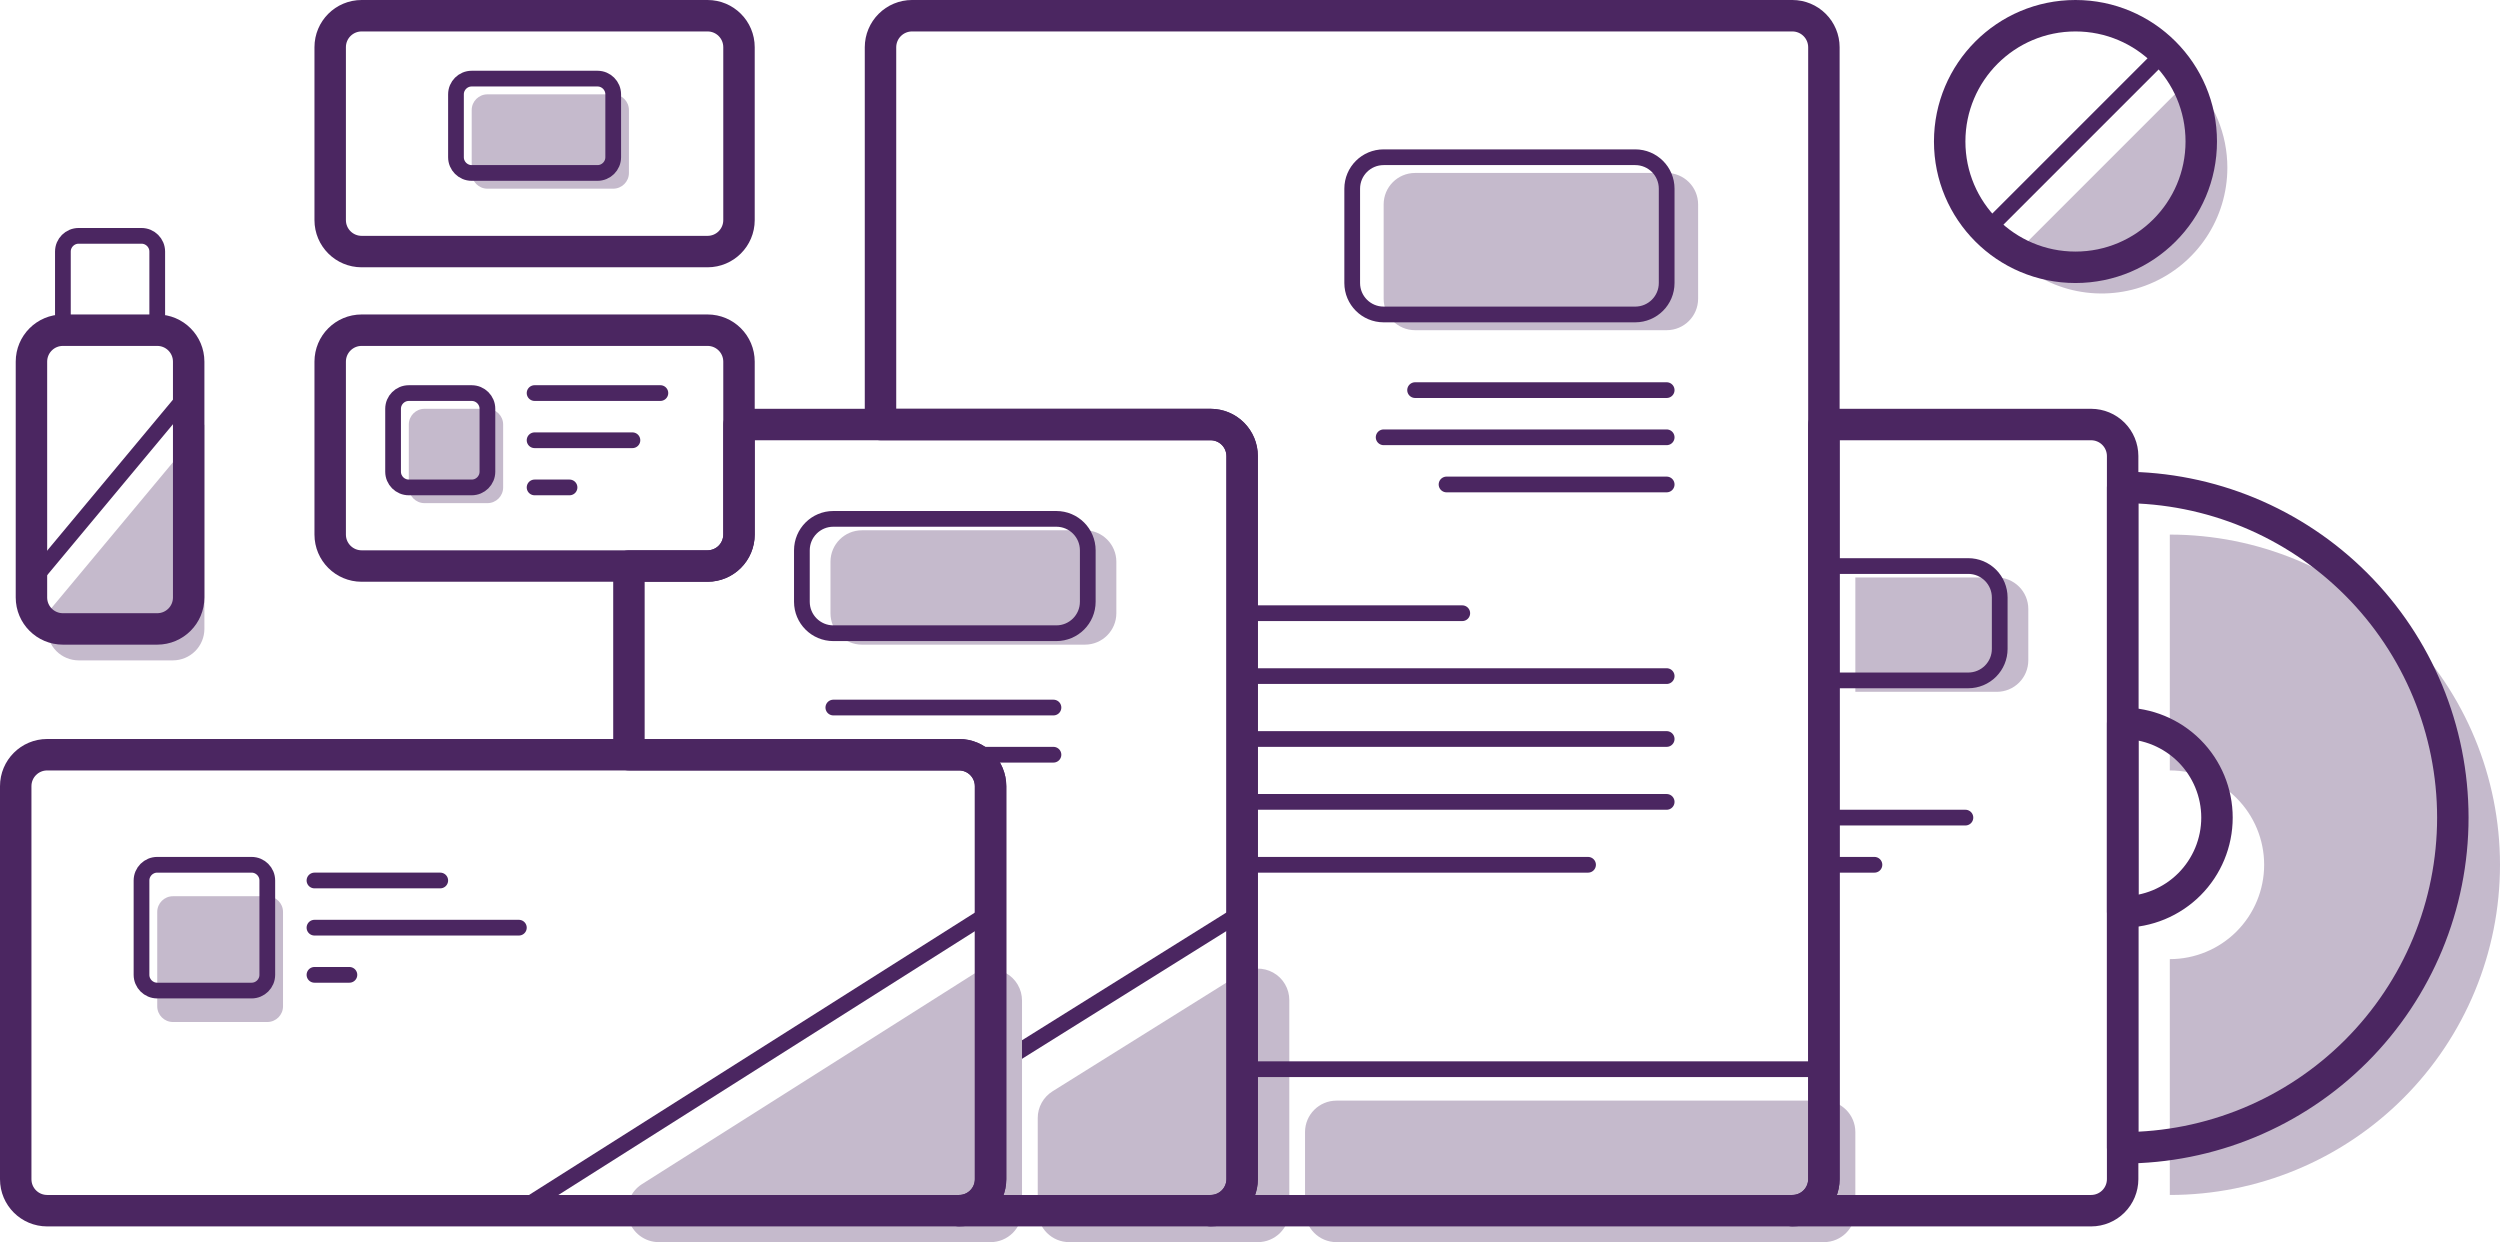 <svg width="159" height="79" viewBox="0 0 159 79" fill="none" xmlns="http://www.w3.org/2000/svg">
<path d="M106 24.812H90" stroke="#4B2661" stroke-linecap="round" stroke-linejoin="round"/>
<path d="M106 27.812H88" stroke="#4B2661" stroke-linecap="round" stroke-linejoin="round"/>
<path d="M106 30.812H92" stroke="#4B2661" stroke-linecap="round" stroke-linejoin="round"/>
<path d="M79 47H106" stroke="#4B2661" stroke-linecap="round" stroke-linejoin="round"/>
<path d="M79 43H106" stroke="#4B2661" stroke-linecap="round" stroke-linejoin="round"/>
<path d="M79 55H101" stroke="#4B2661" stroke-linecap="round" stroke-linejoin="round"/>
<path d="M79 51H106" stroke="#4B2661" stroke-linecap="round" stroke-linejoin="round"/>
<path d="M79 39H93" stroke="#4B2661" stroke-linecap="round" stroke-linejoin="round"/>
<path d="M125 52H116" stroke="#4B2661" stroke-linecap="round" stroke-linejoin="round"/>
<path d="M119.214 55H116" stroke="#4B2661" stroke-linecap="round" stroke-linejoin="round"/>
<path d="M67 45H53" stroke="#4B2661" stroke-linecap="round" stroke-linejoin="round"/>
<path d="M67 48H62" stroke="#4B2661" stroke-linecap="round" stroke-linejoin="round"/>
<path d="M34 24.999H42" stroke="#4B2661" stroke-linecap="round" stroke-linejoin="round"/>
<path d="M34 28H40.222" stroke="#4B2661" stroke-linecap="round" stroke-linejoin="round"/>
<path d="M34 31H36.222" stroke="#4B2661" stroke-linecap="round" stroke-linejoin="round"/>
<path d="M20 55.999H28" stroke="#4B2661" stroke-linecap="round" stroke-linejoin="round"/>
<path d="M20 59H33" stroke="#4B2661" stroke-linecap="round" stroke-linejoin="round"/>
<path d="M20 62H22.222" stroke="#4B2661" stroke-linecap="round" stroke-linejoin="round"/>
<path d="M12 25L2 37" stroke="#4B2661" stroke-linecap="round" stroke-linejoin="round"/>
<path d="M82 63.608V77C82 77.53 81.789 78.039 81.414 78.414C81.039 78.789 80.53 79 80 79H68C67.47 79 66.961 78.789 66.586 78.414C66.211 78.039 66 77.53 66 77V71.108C65.999 70.768 66.085 70.434 66.25 70.136C66.414 69.839 66.652 69.588 66.94 69.408L78.94 61.908C79.243 61.719 79.591 61.614 79.948 61.605C80.306 61.596 80.659 61.682 80.971 61.856C81.284 62.029 81.544 62.283 81.725 62.592C81.906 62.9 82.001 63.251 82 63.608Z" fill="#C5BACC"/>
<path d="M79 58L63 68V77H79V58Z" stroke="#4B2661" stroke-linecap="round" stroke-linejoin="round"/>
<path d="M41.9 79H63C63.531 79 64.039 78.789 64.414 78.414C64.789 78.039 65 77.531 65 77V63.634C65 63.276 64.904 62.925 64.722 62.616C64.54 62.308 64.278 62.054 63.965 61.882C63.651 61.709 63.297 61.624 62.939 61.635C62.581 61.646 62.233 61.752 61.93 61.944L40.83 75.31C40.464 75.542 40.183 75.886 40.029 76.291C39.876 76.697 39.858 77.141 39.979 77.557C40.099 77.973 40.352 78.339 40.699 78.599C41.045 78.859 41.467 79 41.9 79Z" fill="#C5BACC"/>
<path d="M63 58L33 77H63V58Z" stroke="#4B2661" stroke-linecap="round" stroke-linejoin="round"/>
<path d="M118 36.727H127C127.53 36.727 128.039 36.938 128.414 37.313C128.789 37.688 129 38.197 129 38.727V42C129 42.531 128.789 43.039 128.414 43.414C128.039 43.789 127.53 44 127 44H118V36.727Z" fill="#C5BACC"/>
<path d="M159 55C159 60.569 156.787 65.911 152.849 69.849C148.911 73.787 143.57 76 138 76V61C139.591 61 141.117 60.368 142.243 59.243C143.368 58.117 144 56.591 144 55C144 53.409 143.368 51.883 142.243 50.757C141.117 49.632 139.591 49 138 49V34C143.57 34 148.911 36.212 152.849 40.151C156.787 44.089 159 49.431 159 55Z" fill="#C5BACC"/>
<path d="M13 27V40C12.998 40.53 12.787 41.038 12.412 41.413C12.038 41.787 11.53 41.998 11 42H5C4.47 41.998 3.962 41.787 3.588 41.413C3.213 41.038 3.002 40.53 3 40V39L13 27Z" fill="#C5BACC"/>
<path d="M116 70H85C83.895 70 83 70.895 83 72V77C83 78.105 83.895 79 85 79H116C117.105 79 118 78.105 118 77V72C118 70.895 117.105 70 116 70Z" fill="#C5BACC"/>
<path d="M79 29V75C78.998 75.53 78.787 76.038 78.412 76.412C78.038 76.787 77.53 76.998 77 77H61C61.53 76.998 62.038 76.787 62.412 76.412C62.787 76.038 62.998 75.53 63 75V50C62.998 49.47 62.787 48.962 62.412 48.587C62.038 48.213 61.53 48.002 61 48H40V36H45C45.53 35.998 46.038 35.787 46.412 35.413C46.787 35.038 46.998 34.53 47 34V27H77C77.53 27.002 78.038 27.213 78.412 27.587C78.787 27.962 78.998 28.47 79 29V29Z" stroke="#4B2661" stroke-width="2" stroke-linecap="round" stroke-linejoin="round"/>
<path d="M61 48H3C1.895 48 1 48.895 1 50V75C1 76.105 1.895 77 3 77H61C62.105 77 63 76.105 63 75V50C63 48.895 62.105 48 61 48Z" stroke="#4B2661" stroke-width="2" stroke-linecap="round" stroke-linejoin="round"/>
<path d="M116 3V75C115.998 75.53 115.787 76.038 115.412 76.412C115.038 76.787 114.53 76.998 114 77H77C77.53 76.998 78.038 76.787 78.412 76.412C78.787 76.038 78.998 75.53 79 75V29C78.998 28.47 78.787 27.962 78.412 27.587C78.038 27.213 77.53 27.002 77 27H56V3C56.002 2.47 56.213 1.962 56.588 1.588C56.962 1.213 57.47 1.002 58 1H114C114.53 1.002 115.038 1.213 115.412 1.588C115.787 1.962 115.998 2.47 116 3V3Z" stroke="#4B2661" stroke-width="2" stroke-linecap="round" stroke-linejoin="round"/>
<path d="M45 21H23C21.895 21 21 21.895 21 23V34C21 35.105 21.895 36 23 36H45C46.105 36 47 35.105 47 34V23C47 21.895 46.105 21 45 21Z" stroke="#4B2661" stroke-width="2" stroke-linecap="round" stroke-linejoin="round"/>
<path d="M45 1H23C21.895 1 21 1.895 21 3V14C21 15.105 21.895 16 23 16H45C46.105 16 47 15.105 47 14V3C47 1.895 46.105 1 45 1Z" stroke="#4B2661" stroke-width="2" stroke-linecap="round" stroke-linejoin="round"/>
<path d="M10 21H4C2.895 21 2 21.895 2 23V38C2 39.105 2.895 40 4 40H10C11.105 40 12 39.105 12 38V23C12 21.895 11.105 21 10 21Z" stroke="#4B2661" stroke-width="2" stroke-linecap="round" stroke-linejoin="round"/>
<path d="M9 15H5C4.448 15 4 15.448 4 16V20C4 20.552 4.448 21 5 21H9C9.552 21 10 20.552 10 20V16C10 15.448 9.552 15 9 15Z" stroke="#4B2661" stroke-linecap="round" stroke-linejoin="round"/>
<path d="M135 29V75C134.998 75.53 134.787 76.038 134.412 76.412C134.038 76.787 133.53 76.998 133 77H114C114.53 76.998 115.038 76.787 115.412 76.412C115.787 76.038 115.998 75.53 116 75V27H133C133.53 27.002 134.038 27.213 134.412 27.587C134.787 27.962 134.998 28.47 135 29Z" stroke="#4B2661" stroke-width="2" stroke-linecap="round" stroke-linejoin="round"/>
<path d="M141 52C141 53.591 140.368 55.117 139.243 56.243C138.117 57.368 136.591 58 135 58V46C136.591 46 138.117 46.632 139.243 47.757C140.368 48.883 141 50.409 141 52Z" stroke="#4B2661" stroke-width="2" stroke-linecap="round" stroke-linejoin="round"/>
<path d="M156 52C156 57.569 153.787 62.911 149.849 66.849C145.911 70.787 140.57 73 135 73V31C140.57 31 145.911 33.212 149.849 37.151C153.787 41.089 156 46.431 156 52V52Z" stroke="#4B2661" stroke-width="2" stroke-linecap="round" stroke-linejoin="round"/>
<path d="M106 11H90C88.895 11 88 11.895 88 13V19C88 20.105 88.895 21 90 21H106C107.105 21 108 20.105 108 19V13C108 11.895 107.105 11 106 11Z" fill="#C5BACC"/>
<path d="M104 10H88C86.895 10 86 10.895 86 12V18C86 19.105 86.895 20 88 20H104C105.105 20 106 19.105 106 18V12C106 10.895 105.105 10 104 10Z" stroke="#4B2661" stroke-linecap="round" stroke-linejoin="round"/>
<path d="M69 33.727H54.818C53.713 33.727 52.818 34.623 52.818 35.727V39C52.818 40.105 53.713 41 54.818 41H69C70.105 41 71 40.105 71 39V35.727C71 34.623 70.105 33.727 69 33.727Z" fill="#C5BACC"/>
<path d="M67.182 33H53C51.895 33 51 33.895 51 35V38.273C51 39.378 51.895 40.273 53 40.273H67.182C68.287 40.273 69.182 39.378 69.182 38.273V35C69.182 33.895 68.287 33 67.182 33Z" stroke="#4B2661" stroke-linecap="round" stroke-linejoin="round"/>
<path d="M116 36H125.182C125.712 36 126.221 36.211 126.596 36.586C126.971 36.961 127.182 37.47 127.182 38V41.273C127.182 41.803 126.971 42.312 126.596 42.687C126.221 43.062 125.712 43.273 125.182 43.273H116V36Z" stroke="#4B2661" stroke-linecap="round" stroke-linejoin="round"/>
<path d="M39 6H31C30.448 6 30 6.448 30 7V11C30 11.552 30.448 12 31 12H39C39.552 12 40 11.552 40 11V7C40 6.448 39.552 6 39 6Z" fill="#C5BACC"/>
<path d="M38 5H30C29.448 5 29 5.448 29 6V10C29 10.552 29.448 11 30 11H38C38.552 11 39 10.552 39 10V6C39 5.448 38.552 5 38 5Z" stroke="#4B2661" stroke-linecap="round" stroke-linejoin="round"/>
<path d="M31 26H27C26.448 26 26 26.448 26 27V31C26 31.552 26.448 32 27 32H31C31.552 32 32 31.552 32 31V27C32 26.448 31.552 26 31 26Z" fill="#C5BACC"/>
<path d="M30 25H26C25.448 25 25 25.448 25 26V30C25 30.552 25.448 31 26 31H30C30.552 31 31 30.552 31 30V26C31 25.448 30.552 25 30 25Z" stroke="#4B2661" stroke-linecap="round" stroke-linejoin="round"/>
<path d="M17 57H11C10.448 57 10 57.448 10 58V64C10 64.552 10.448 65 11 65H17C17.552 65 18 64.552 18 64V58C18 57.448 17.552 57 17 57Z" fill="#C5BACC"/>
<path d="M16 55H10C9.448 55 9 55.448 9 56V62C9 62.552 9.448 63 10 63H16C16.552 63 17 62.552 17 62V56C17 55.448 16.552 55 16 55Z" stroke="#4B2661" stroke-linecap="round" stroke-linejoin="round"/>
<path d="M116 68H79V77H116V68Z" stroke="#4B2661" stroke-linecap="round" stroke-linejoin="round"/>
<path d="M141.66 10.66C141.661 12.243 141.193 13.791 140.314 15.108C139.435 16.425 138.185 17.451 136.722 18.057C135.26 18.663 133.65 18.821 132.098 18.512C130.545 18.203 129.119 17.44 128 16.32L139.32 5C140.819 6.503 141.66 8.538 141.66 10.66Z" fill="#C5BACC"/>
<path d="M140 9C140.001 10.583 139.533 12.131 138.654 13.448C137.775 14.765 136.525 15.791 135.062 16.397C133.6 17.003 131.99 17.162 130.438 16.852C128.885 16.543 127.459 15.78 126.34 14.66L137.66 3.34C139.159 4.843 140 6.878 140 9V9Z" stroke="#4B2661" stroke-linecap="round" stroke-linejoin="round"/>
<path d="M132 17C136.418 17 140 13.418 140 9C140 4.582 136.418 1 132 1C127.582 1 124 4.582 124 9C124 13.418 127.582 17 132 17Z" stroke="#4B2661" stroke-width="2" stroke-linecap="round" stroke-linejoin="round"/>
</svg>
